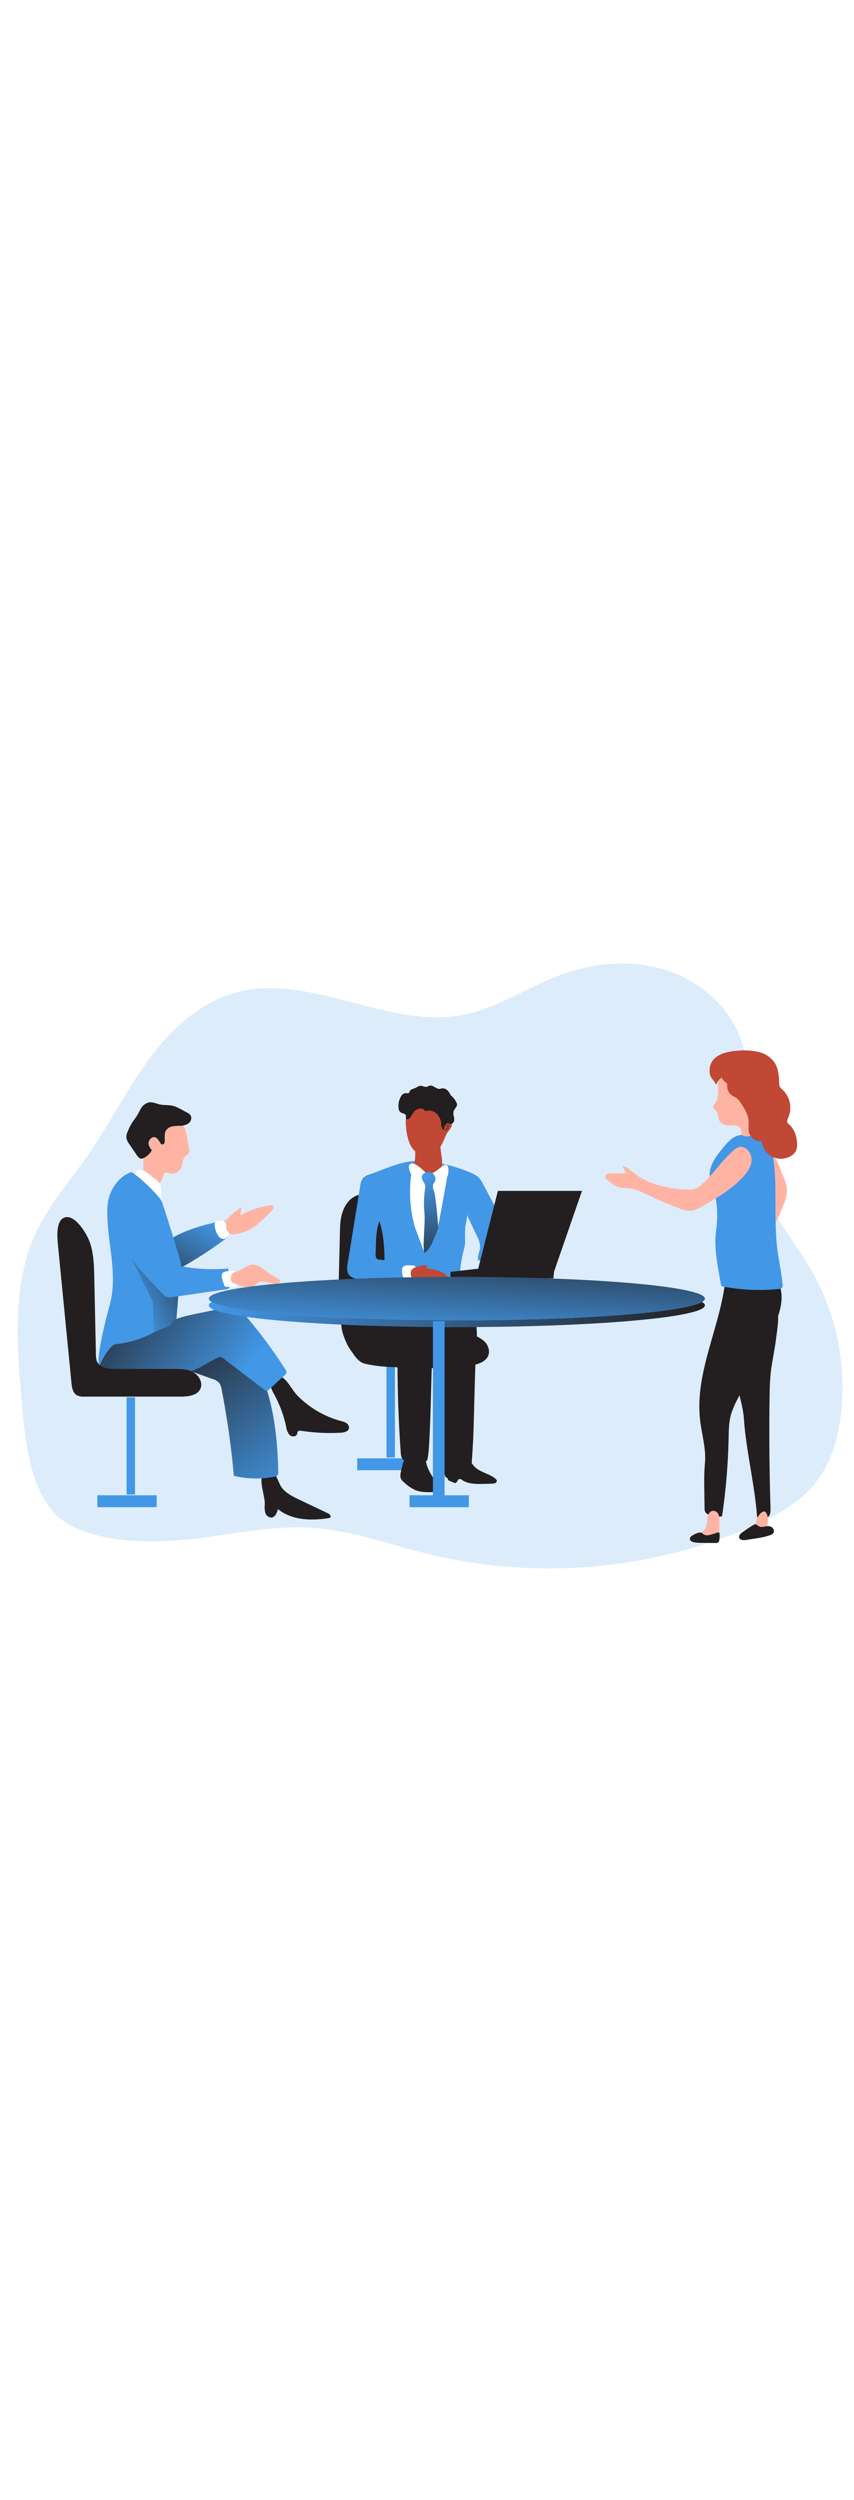 <svg id="_0116_team_meeting_1" xmlns="http://www.w3.org/2000/svg" xmlns:xlink="http://www.w3.org/1999/xlink" viewBox="0 0 500 500" data-imageid="team-meeting-1-33" imageName="Team Meeting 1" class="illustrations_image" style="width: 171px;"><defs><style>.cls-1_team-meeting-1-33{fill:url(#linear-gradient);}.cls-1_team-meeting-1-33,.cls-2_team-meeting-1-33,.cls-3_team-meeting-1-33,.cls-4_team-meeting-1-33,.cls-5_team-meeting-1-33,.cls-6_team-meeting-1-33,.cls-7_team-meeting-1-33,.cls-8_team-meeting-1-33,.cls-9_team-meeting-1-33,.cls-10_team-meeting-1-33,.cls-11_team-meeting-1-33,.cls-12_team-meeting-1-33,.cls-13_team-meeting-1-33,.cls-14_team-meeting-1-33,.cls-15_team-meeting-1-33{stroke-width:0px;}.cls-2_team-meeting-1-33{isolation:isolate;opacity:.18;}.cls-2_team-meeting-1-33,.cls-15_team-meeting-1-33{fill:#68e1fd;}.cls-3_team-meeting-1-33{fill:url(#linear-gradient-4-team-meeting-1-33);}.cls-4_team-meeting-1-33{fill:url(#linear-gradient-2-team-meeting-1-33);}.cls-5_team-meeting-1-33{fill:url(#linear-gradient-3-team-meeting-1-33);}.cls-6_team-meeting-1-33{fill:url(#linear-gradient-8-team-meeting-1-33);}.cls-7_team-meeting-1-33{fill:url(#linear-gradient-9-team-meeting-1-33);}.cls-8_team-meeting-1-33{fill:url(#linear-gradient-7-team-meeting-1-33);}.cls-9_team-meeting-1-33{fill:url(#linear-gradient-5-team-meeting-1-33);}.cls-10_team-meeting-1-33{fill:url(#linear-gradient-6-team-meeting-1-33);}.cls-11_team-meeting-1-33{fill:#231f20;}.cls-12_team-meeting-1-33{fill:#c14834;}.cls-13_team-meeting-1-33{fill:#fff;}.cls-14_team-meeting-1-33{fill:#ffb4a3;}</style><linearGradient id="linear-gradient-team-meeting-1-33" x1="728.09" y1="1491.79" x2="734.07" y2="1515.89" gradientTransform="translate(-480.88 1694.39) scale(1 -1)" gradientUnits="userSpaceOnUse"><stop offset="0" stop-color="#231f20" stop-opacity="0"/><stop offset="1" stop-color="#231f20"/></linearGradient><linearGradient id="linear-gradient-2-team-meeting-1-33" x1="724.54" y1="1484.46" x2="747.04" y2="1428.37" xlink:href="#linear-gradient-team-meeting-1-33"/><linearGradient id="linear-gradient-3-team-meeting-1-33" x1="746" y1="1515.77" x2="736.6" y2="1516.48" xlink:href="#linear-gradient-team-meeting-1-33"/><linearGradient id="linear-gradient-4-team-meeting-1-33" x1="603.72" y1="1462.09" x2="574.12" y2="1409.14" xlink:href="#linear-gradient-team-meeting-1-33"/><linearGradient id="linear-gradient-5-team-meeting-1-33" x1="656.16" y1="1304.03" x2="581" y2="1400.54" xlink:href="#linear-gradient-team-meeting-1-33"/><linearGradient id="linear-gradient-6-team-meeting-1-33" x1="554.08" y1="1421.38" x2="602.76" y2="1443.29" xlink:href="#linear-gradient-team-meeting-1-33"/><linearGradient id="linear-gradient-7-team-meeting-1-33" x1="618.47" y1="1364.98" x2="533.47" y2="1426.62" xlink:href="#linear-gradient-team-meeting-1-33"/><linearGradient id="linear-gradient-8-team-meeting-1-33" x1="603.14" y1="1406.64" x2="893.57" y2="1406.64" xlink:href="#linear-gradient-team-meeting-1-33"/><linearGradient id="linear-gradient-9-team-meeting-1-33" x1="746.95" y1="1392.18" x2="750.93" y2="1459.49" xlink:href="#linear-gradient-team-meeting-1-33"/></defs><path id="background_team-meeting-1-33" class="cls-2_team-meeting-1-33 targetColor" d="M12.42,335.2c-2.66-32.16-5.05-66.03,8.59-95.27,7.72-16.55,20.07-30.39,30.48-45.41,12.53-18.03,22.35-37.86,35.35-55.58,13-17.71,30.02-33.65,51.21-39.46,43.51-11.94,88.94,21.71,133.21,13.03,19.63-3.85,36.66-15.65,55.36-22.79,19.83-7.6,42.14-9.88,62.45-3.66,20.31,6.22,38.22,21.57,45.03,41.68,7.77,22.95.81,48.54,6.51,72.09,5.79,24.04,23.88,42.93,35.82,64.59,13.59,24.8,19.17,53.2,15.96,81.3-1.68,14.33-5.84,28.76-14.73,40.16-9.69,12.41-24.13,20.14-38.6,26.34-59.63,25.39-125.88,30.82-188.85,15.46-22.43-5.54-44.42-13.7-67.46-15.2-23.24-1.53-46.31,3.81-69.47,6.45-22.38,2.56-55.54,3-75.28-9.92-21.25-13.99-23.71-51.39-25.57-73.81Z" style="fill: rgb(66, 151, 230);"/><g id="character_3_team-meeting-1-33"><path class="cls-11_team-meeting-1-33" d="M425.08,263.71c-2.07,29.17-18.61,56.9-15.17,85.95.97,8.3,3.58,16.52,2.83,24.81-.81,8.76-.25,17.59-.25,26.38-.06.77.06,1.55.36,2.26.41.65,1,1.17,1.7,1.5,2.51,1.35,5.42,1.74,8.2,1.1,2.23-14.99,3.51-30.1,3.83-45.25.1-4.8.11-9.68,1.41-14.29,1.02-3.21,2.36-6.32,3.98-9.28,4.13-8.1,8.23-16.21,12.28-24.35l4.03-8.03c1.24-2.48,2.48-4.96,3.72-7.44,2.99-6.28,5.71-12.92,5.61-19.85-.07-4.86-1.84-10.03-5.85-12.76-2.9-1.97-6.55-2.48-10.05-2.59-4.94-.25-11.76,1.23-16.63,1.84Z"/><path class="cls-11_team-meeting-1-33" d="M454.44,301.32c-.77,6.85-2.41,13.57-3.18,20.42-.55,4.96-.64,9.92-.71,14.88-.3,21.5-.1,43,.58,64.5,0,1.6,0,3.37-1,4.58-1.61,1.82-4.54,1.24-6.86.55-1.24-18.21-6.51-39.26-7.72-57.45-.69-10.36-5.64-20.76-5.32-31.13.32-9.92,9.92-17.04,13.71-26.23,1.14-2.79,5.59-12.4,10.06-8.3,3.1,2.91.87,14.34.43,18.2Z"/><path class="cls-14_team-meeting-1-33" d="M411.84,414.19c-.83.74-2.02,1.39-2.05,2.48.03.49.19.96.46,1.36.18.47.54.85.99,1.07.33.09.67.09.99,0l4.96-1.09c.81-.13,1.59-.42,2.29-.84,1.6-1.14,1.75-3.41,1.76-5.37v-3.05c0-2.01-.06-4.61-2.05-5.76-1.29-.85-3.03-.51-3.91.77-2.03,3.11-.37,7.62-3.46,10.43Z"/><path class="cls-11_team-meeting-1-33" d="M405.01,417.22c-.49.28-.86.72-1.07,1.24-.14.67.13,1.37.68,1.77.55.39,1.18.64,1.85.73,1.44.23,2.9.33,4.37.31l7.91.1c.62.08,1.24-.06,1.76-.4.41-.43.66-1,.68-1.6.16-1.18.2-2.36.1-3.55,0-.21-.08-.42-.24-.57-.17-.1-.37-.12-.56-.06-2.56.43-6.33,2.8-8.68,1-.81-.62-1.24-1.08-2.37-.92-1.6.32-3.12.98-4.44,1.94Z"/><path class="cls-14_team-meeting-1-33" d="M436.34,414.5c-.45.26-.91.69-.83,1.24s.87.87,1.51.93c2.42.25,4.87.13,7.26-.36,1.01-.15,1.97-.52,2.83-1.08,1.72-1.24,2.18-3.62,2.38-5.76.37-1.95.06-3.96-.87-5.71-1.86-2.78-5.21,2.16-5.68,3.98-.22,1.64-.91,3.18-1.98,4.43-1.29,1.18-3.14,1.44-4.61,2.32Z"/><path class="cls-11_team-meeting-1-33" d="M443.99,411.4c-.56-.36-1.04-.93-1.71-.97-.49.01-.96.18-1.35.48-2.11,1.24-4.18,2.67-6.2,4.11-.63.39-1.18.9-1.61,1.5-.45.61-.52,1.42-.19,2.1.29.44.73.76,1.24.89.99.23,2.02.23,3.01,0,4.56-.76,9.86-1.24,14.18-2.93,3.24-1.24,1.55-5.06-1.46-5.1-2-.04-3.96,1.15-5.9-.09Z"/><path class="cls-14_team-meeting-1-33" d="M458.01,205.76c1.45,2.74,2.37,5.73,2.72,8.81,0,2.85-.56,5.67-1.67,8.29-2.32,5.94-5.05,11.72-8.15,17.29.77-1.45-.42-6.2-.53-7.85-.17-2.74-.33-5.48-.48-8.24-.31-5.62-.57-11.25-.78-16.88-.1-2.67-1.84-10.9,2.17-11.97,3.35-.89,5.56,7.95,6.74,10.56Z"/><path class="cls-15_team-meeting-1-33 targetColor" d="M419.41,237.4c.43-2.95.58-5.94.46-8.92.01-2.57-.21-5.13-.67-7.65-1.08-5.14-3.94-9.92-3.72-15.21.2-5.85,4.11-10.84,7.84-15.37,1.44-1.88,3.08-3.6,4.89-5.12,1.84-1.51,4.12-2.38,6.5-2.48,4.32,0,8.97-1.34,12.48,1.18,3.51,2.52,4.74,7.17,5.41,11.47,2.75,17.82.26,36.12,2.48,54.02.86,6.93,2.48,13.77,3.09,20.73.18.77.01,1.58-.46,2.21-.46.35-1.02.54-1.6.53-10.87,1.12-21.85.66-32.58-1.36-.41-.04-.8-.2-1.1-.47-.21-.29-.34-.64-.37-1-1.81-10.62-4.42-21.98-2.63-32.55Z" style="fill: rgb(66, 151, 230);"/><path class="cls-14_team-meeting-1-33" d="M418.92,163.74c-.67.88-1.6,1.82-1.31,2.89.21.84,1.08,1.24,1.65,1.94,1.39,1.56.94,4.07,1.97,5.88.9,1.35,2.34,2.26,3.94,2.48,1.6.22,3.21.31,4.83.27,1.14-.09,2.26.3,3.09,1.08,1.24,1.44.47,4.22,2.18,5.02.44.18.92.25,1.4.21,1.86-.01,3.71-.15,5.54-.42.66-.03,1.29-.27,1.8-.68.49-.59.76-1.34.74-2.11.81-8.72-.54-17.5-3.93-25.58-.55-1.47-1.35-2.84-2.37-4.03-1.24-1.24-2.76-2.18-4.43-2.73-1.99-.74-4.08-1.16-6.2-1.24-1.79-.2-3.6.24-5.1,1.24-4.76,3.81-.19,11.01-3.81,15.78Z"/><path class="cls-12_team-meeting-1-33" d="M415.45,145.13c-.03.94.09,1.87.37,2.77.72,2.07,2.73,3.5,3.47,5.57.56-1.81,1.75-3.36,3.36-4.37.34,1.06,1.02,1.99,1.94,2.63.37.2.7.49.96.83.2.48.25,1,.16,1.51-.06,2.23,1.03,4.34,2.88,5.58.78.51,1.67.83,2.48,1.36,1.19.94,2.19,2.11,2.93,3.44,1.95,3,3.94,6.2,4.27,9.72.22,2.48-.4,5.09.33,7.44,1.07,3.16,4.19,5.14,7.5,4.78.25,3.78,2.43,7.17,5.77,8.97,3.37,1.73,7.38,1.71,10.73-.06,1.52-.74,2.75-1.96,3.5-3.47.48-1.25.67-2.59.57-3.92-.11-4.14-1.4-8.46-4.53-11.16-.41-.3-.76-.67-1.03-1.09-.56-1.05,0-2.29.53-3.39,2.3-5.6.85-12.04-3.62-16.13-.58-.42-1.07-.95-1.45-1.56-.25-.61-.37-1.26-.35-1.91-.17-4.14-.37-8.51-2.57-12.04-2.16-3.17-5.42-5.43-9.15-6.34-3.71-.88-7.53-1.19-11.32-.91-7.63.31-17.71,2.38-17.72,11.75Z"/><path class="cls-14_team-meeting-1-33" d="M410.38,212.06c-1.01.93-2.18,1.66-3.45,2.17-1.36.39-2.79.54-4.2.43-11.59-.27-23.57-3.05-32.5-10.38-1.75-1.43-3.5-3.09-5.73-3.42l2.06,4.3h-8.39c-.9-.07-1.8.08-2.63.42-.84.38-1.31,1.29-1.13,2.2.22.5.58.93,1.03,1.24,2.48,2.01,5.1,4.03,8.22,4.6,1.55.29,3.15.19,4.73.33,3.57.35,6.87,1.97,10.12,3.5,5.93,2.8,11.94,5.39,18.05,7.78,3.03,1.24,6.29,2.34,9.46,1.61,1.58-.44,3.09-1.11,4.48-2,8.68-4.96,17.5-9.99,24.32-17.28,2.65-2.84,5.09-6.2,5.22-10.15.11-3.18-1.94-6.8-5.16-7.63-3.23-.83-6.2,2.68-8.45,4.85-5.63,5.59-10,12.32-16.06,17.41Z"/></g><g id="character_2_team-meeting-1-33"><rect class="cls-15_team-meeting-1-33 targetColor" x="226.29" y="314.55" width="4.92" height="56.81" style="fill: rgb(66, 151, 230);"/><rect class="cls-15_team-meeting-1-33 targetColor" x="209.16" y="371.83" width="34.72" height="6.95" style="fill: rgb(66, 151, 230);"/><path class="cls-11_team-meeting-1-33" d="M211.22,292.66c-.58,1.34-1.05,2.73-1.38,4.16-.32,1.46.27,2.97,1.49,3.83.44.22.92.35,1.41.37,1.43.08,2.83-.49,3.8-1.55.94-1.21,1.54-2.65,1.74-4.17.7-3.6.88-7.28.53-10.93-.27-2.84-3.15-6.2-5.42-2.99-2.01,2.89-1.04,7.96-2.17,11.28Z"/><path class="cls-11_team-meeting-1-33" d="M200.89,290.08c-3.2,2.9,1.45,14.35,3.98,17.85,2.53,3.5,4.52,7.44,8.68,8.55,5.13,1.17,10.37,1.82,15.63,1.95,11.32.62,22.69.94,34.02.48,5.01-.08,10-.68,14.88-1.8,3.15-.81,6.52-2.27,7.76-5.27,1.15-2.79,0-6.12-2.1-8.26-2.24-2.04-4.95-3.49-7.89-4.23-10.33-3.21-21.26-3.45-32-3.62-5.28-.07-10.63,0-15.9-.56-3.34-.33-6.56-1.09-9.92-.86-4.45.32-13.67-7.37-17.15-4.23Z"/><path class="cls-11_team-meeting-1-33" d="M221.21,309.47c4.14,2.75,9.13,2.72,13.88,2.63l27.19-.56c3.11-.06,6.33-.15,9.18-1.65,4.81-2.48,7.81-9.46,6.29-15.46-.26-1.38-.98-2.63-2.05-3.55-1.15-.64-2.48-.87-3.78-.66-14.1.79-32.06-4.09-46.17-3.3-3.3.19-8.17,4.58-10.52,8.48-2.74,4.58,2.85,11.98,5.98,14.05Z"/><path class="cls-11_team-meeting-1-33" d="M234.64,368.65c.11,1.66.42,3.6,1.96,4.35.7.28,1.45.41,2.2.37l9.35.29c.53.07,1.07-.04,1.54-.31.39-.36.63-.86.67-1.39.79-4.18.89-8.52,1.11-12.75.66-12.83.87-25.67,1.25-38.51.17-5.91.35-11.81.65-17.71s1.38-12.43-.8-18.01c-.48-1.24-1.13-2.45-2.15-3.31-1.84-1.56-4.46-1.68-6.87-1.72-4.13-.07-8.26-.15-12.39-.22-2.14-.04-4.43-.03-6.18,1.19-2.93,2.03-2.84,6.77-.49,9.46,1.03,1.18,2.37,2.04,3.51,3.11,6.06,5.62,4.64,14.77,4.69,22.19.07,8.7.2,17.39.51,26.08.32,8.97.8,17.94,1.43,26.9Z"/><path class="cls-11_team-meeting-1-33" d="M259.88,378.89c.12,1.72.42,3.72,1.97,4.55.69.29,1.44.43,2.2.4l9.34.29c.54.08,1.09-.03,1.55-.31.38-.39.62-.91.66-1.45.67-8.98,1.35-17.9,1.64-26.92.4-12.76.63-25.53,1.09-38.28.41-11.37,3.21-25.7-3.86-35.57-.92-1.28-2.09-2.49-3.61-2.9-.58-.16-1.18-.19-1.77-.22-5.45-.24-10.93.13-16.3,1.08-1.75.31-3.84,1.02-4.17,2.77-.36,1.92,1.65,3.34,3.19,4.54,8.34,6.52,6.03,19.9,6.1,29.17.09,11.55.15,23.1.56,34.65.33,9.4.81,18.8,1.43,28.19Z"/><path class="cls-11_team-meeting-1-33" d="M199.1,236.56l-.58,23.34c-.32,12.61-.6,25.61,3.01,37.39.59,2.55,1.83,4.9,3.61,6.82,1.91,1.51,4.3,2.3,6.74,2.23,6.2.36,12.92-.73,17.37-6.09,3.93-4.68,5.41-11.72,6.07-18.47.69-9.34.76-18.71.21-28.06-.3-8.22-.74-17.01-4.69-23.57-1.84-2.84-4.09-5.39-6.66-7.59-11.42-10.67-24.57-4.18-25.07,13.99Z"/><path class="cls-15_team-meeting-1-33 targetColor" d="M216.62,205.7c-1.46.36-2.82,1.08-3.94,2.08-1.04,1.35-1.66,2.99-1.77,4.69l-7.37,45.51c-.33,2.07-.63,4.33.5,6.13,1.34,2.15,4.2,2.84,6.8,3.27,8.51,1.44,17.13,2.11,25.76,1.98.44.04.87-.07,1.24-.31.31-.34.49-.78.48-1.24.4-3.4.32-6.83-.21-10.21l-15.96-2.01c-1.38-.17-1.31,0-1.94-1.18-.27-.62-.37-1.3-.29-1.97.27-6.43-.07-13.28,2.21-19.34,4.78,14.87,2.25,30.61,2.82,45.91.17,4.49.88,4.54,5.16,4.39,3.99-.14,7.99-.34,11.97-.63,7.76-.56,15.51-1.42,23.2-2.58,1.55-.23,3.35-.66,3.96-2.1.31-.72.23-1.53.17-2.31-.63-7.27-.23-14.64,1.17-21.8.59-3.05,1.78-6.05,1.73-9.16-.04-2.8-.18-5.42.09-8.26.15-1.55,1.51-6.12.86-7.43l6.07,12.94c1.08,1.9,1.68,4.02,1.76,6.2-.1,2.65-1.76,5.23-1.15,7.83l19.6-.63-2.64-13.48c-.66-4.45-2.18-8.72-4.48-12.58l-9.58-17.92c-.71-1.53-1.67-2.93-2.85-4.13-1.16-.96-2.46-1.74-3.86-2.29-10.05-4.46-20.89-6.87-31.88-7.08-9.36-.12-19,4.8-27.64,7.73Z" style="fill: rgb(66, 151, 230);"/><path class="cls-13_team-meeting-1-33" d="M248.25,251.91c6.4-6.13,8.26-15.24,9.81-23.78l2.74-15.08c.78-3.57,1.16-7.21,1.13-10.87.02-.39-.1-.78-.35-1.09-.38-.29-.86-.41-1.34-.35-7.1,0-18.46-2.7-19.65,6.41-1.14,9.68-.41,19.48,2.13,28.89.43,1.61,5.99,15.37,5.52,15.86Z"/><path class="cls-12_team-meeting-1-33" d="M243.01,196.73c-.27,1.29-.33,2.61-.19,3.92.19.93.56,1.82,1.09,2.62,1.14,2.11,3.13,3.64,5.47,4.18,2.03.3,4.04-.63,5.95-1.59.88-.36,1.66-.92,2.28-1.64.77-1.09,1.21-2.38,1.24-3.72.08-1.78-.02-3.56-.32-5.31l-.87-6.51c-.02-.28-.1-.55-.25-.79-.16-.18-.38-.29-.62-.32-3.31-.79-7.88-2.26-11.23-1.07-3.35,1.19-2.12,6.98-2.57,10.23Z"/><path class="cls-1_team-meeting-1-33" d="M257.65,188.75s-5.52,11.16-11.06,10.18c-5.54-.98-3.14-9.4-3.14-9.4l14.2-.78Z"/><path class="cls-12_team-meeting-1-33" d="M260.03,176.77c.73-1.1,1.85-2.36,3.16-2.02,1.14.45,1.7,1.74,1.25,2.88,0,0,0,.01,0,.02-.51,1.07-1.17,2.06-1.98,2.93-2.38,3.18-2.8,7.55-5.74,10.27-2.35,1.9-5.3,2.89-8.32,2.78-1.19.07-2.39-.08-3.54-.43-2.68-.94-4.29-3.55-5.25-6.1-1.06-2.99-1.7-6.11-1.91-9.28-.35-2.81-.13-5.66.65-8.39.84-2.79,2.88-5.06,5.56-6.2,4.28-1.65,9.36.71,12.02,4.32s3.44,8.15,3.98,12.54"/><path class="cls-11_team-meeting-1-33" d="M237.72,171.66c0,.48-.26.98,0,1.41.28.44.84.61,1.31.41.46-.22.85-.56,1.12-.99,1.09-1.49,1.9-3.23,3.39-4.35,1.49-1.13,4.04-1.24,5.06.22.06.12.15.22.26.3.18.07.39.07.57,0,2.36-.58,4.84.15,6.51,1.91,1.56,1.73,2.41,3.99,2.38,6.31,0,.69.87,3.14,1.56,2.93.2-.06.26-2.06.4-2.21.48-.55.51-.72.99-1.24.14-.2.34-.36.56-.46.53-.2,1.08.22,1.65.35,1.05.12,2.03-.53,2.31-1.55.21-.97.17-1.99-.12-2.94-.29-.95-.32-1.96-.09-2.93.47-1.41,2.05-2.48,2-3.93-.04-.44-.17-.86-.38-1.24-.77-1.61-1.89-3.02-3.29-4.12-.47-1.04-1.1-1.99-1.87-2.83-.81-.86-1.96-1.32-3.14-1.24-.52.07-1.03.29-1.55.32-2.07.14-3.72-2.34-5.76-1.9-.66.15-1.24.6-1.87.71-1.18.21-2.29-.66-3.49-.63s-2.11.88-3.18,1.34-2.6.67-3.13,1.74c-.22.45-.29,1.03-.74,1.24-.37.1-.76.1-1.13,0-1.11-.12-2.2.35-2.87,1.24-1.45,2.13-2.11,4.7-1.85,7.26-.04,1.25.62,2.41,1.71,3.01.88.38,2.59.53,2.67,1.86Z"/><path class="cls-13_team-meeting-1-33" d="M249.66,205.25c-1.7.48-3.14,1.62-4.01,3.16-.81,1.51-1.41,3.12-1.79,4.79.14-.52-1.24-2.56-1.5-3.13-.5-1.14-.93-2.31-1.35-3.47-.55-1.53-2.26-4.53-1.45-6.12,1.92-3.76,8.67,3.25,10.1,4.76Z"/><path class="cls-13_team-meeting-1-33" d="M251.98,205.73c2.64,1.02,4.22,3.57,6.44,5.28.11.09.24.15.38.17.15-.01.3-.08.41-.19,1.31-1.11,2.29-2.56,2.82-4.19.6-1.6,1.41-7.84-2.07-6.35-1.3.77-2.53,1.66-3.66,2.67-1.38.96-2.82,1.83-4.32,2.6Z"/><path class="cls-15_team-meeting-1-33 targetColor" d="M248.47,227.5c-.4-4.28-.29-8.59.32-12.85.17-.82.2-1.66.07-2.48-.35-1.67-1.97-3.03-1.92-4.73.07-2.23,2.93-3.5,5.16-2.85,2.09.62,3.29,2.83,2.66,4.92-.05.17-.11.33-.18.49-.29.53-.71,1.02-.94,1.58-.33,1.25-.2,2.57.38,3.72,1.17,3.26,2.58,20.26,2.48,21.66,0,1.04-2.21,5.73-2.57,6.71-2.13,5.73-4.65,7.7-5.67,8.17-.79-7.02.87-17.23.2-24.34Z" style="fill: rgb(66, 151, 230);"/><path class="cls-4_team-meeting-1-33" d="M248.47,227.5c-.4-4.28-.29-8.59.32-12.85.17-.82.2-1.66.07-2.48-.35-1.67-1.97-3.03-1.92-4.73.07-2.23,2.93-3.5,5.16-2.85,2.09.62,3.29,2.83,2.66,4.92-.05.17-.11.33-.18.49-.29.53-.71,1.02-.94,1.58-.33,1.25-.2,2.57.38,3.72,1.17,3.26,2.58,20.26,2.48,21.66,0,1.04-2.21,5.73-2.57,6.71-2.13,5.73-4.65,7.7-5.67,8.17-.79-7.02.87-17.23.2-24.34Z"/><path class="cls-13_team-meeting-1-33" d="M241.8,259.05c.45-.08.91.07,1.24.4.11.18.17.38.17.58.21,1.88.16,3.79-.15,5.66-.04.58-.29,1.13-.69,1.55-.6.38-1.33.53-2.03.41l-2.93-.11c-.21,0-.43-.04-.62-.14-.19-.14-.34-.33-.41-.56-.73-1.7-1.53-4.81-.66-6.59s4.42-1.23,6.08-1.2Z"/><path class="cls-12_team-meeting-1-33" d="M250.23,258.97c.07.57-.25,1.11-.78,1.31,1.03.5,2.15.8,3.29.89,2.23.36,4.38,1.06,6.4,2.07,1.45.73,2.94,1.79,3.2,3.32.06.19.06.4,0,.6-.1.16-.23.3-.38.4-1.52.8-3.25,1.11-4.96.91-4.96-.09-10.2-.09-14.88-1.91-.38-.12-.72-.33-1.02-.6-.27-.31-.44-.7-.5-1.1-.41-1.96,0-3.5,1.85-4.35,2.44-1.12,5.11-1.64,7.79-1.54Z"/><path class="cls-11_team-meeting-1-33" d="M234.69,383.68c.43.86,1.06,1.61,1.84,2.18,1.96,1.9,4.23,3.45,6.71,4.59,3.14,1.24,6.64,1.24,10.03,1.15,1.24,0,2.63-.15,3.26-1.14s.1-2.27-.48-3.29c-2.31-4.03-5.37-7.8-6.4-12.29-.33-1.41-.51-2.99-1.64-3.97-2.48-2.12-8.76-1.35-10.79,1.12-.91,1.33-1.49,2.85-1.71,4.44-.43,2.06-1.67,5.15-.82,7.21Z"/><path class="cls-11_team-meeting-1-33" d="M262.28,384.57c1.17.56,2.36,1.08,3.56,1.55.31.16.68.2,1.02.11.23-.13.42-.32.55-.56l1.62-2.48c3,3.31,8.16,3.72,12.75,3.63,2.18,0,4.35-.09,6.52-.19.96,0,2.12-.25,2.48-1.12s-.45-1.61-1.15-2.13c-3.8-2.79-9.1-3.56-12.18-7.06-1.24-1.44-2.11-3.3-3.72-4.3-1.54-.76-3.25-1.11-4.96-1.02-2.78-.07-5.88-.35-6.2,2.73-.37,3.6-.46,7.22-.29,10.83Z"/><polygon class="cls-11_team-meeting-1-33" points="279.99 260.93 291.5 215.45 340.73 215.45 324.37 262.71 324 266.58 263.73 266.58 263.73 262.79 279.99 260.93"/><path class="cls-5_team-meeting-1-33" d="M261.48,178.62c.02-.09.02-.18,0-.26-.13-.4-.13-.84,0-1.24.09-.16.22-.29.38-.38.24-.15.51-.23.79-.25.08-.02.16-.02.24,0,.09.06.16.14.19.25.16.47.16.97,0,1.44-.17.54-.47,1.04-.87,1.45-.32.37-.76.6-1.24.65-.06.01-.12.01-.19,0-.05-.03-.09-.08-.11-.14-.18-.26-.18-.6,0-.86.26-.21.67-.33.81-.66Z"/></g><g id="character_1_team-meeting-1-33"><path class="cls-15_team-meeting-1-33 targetColor" d="M130.55,232.96c.59-.19,1.24-.13,1.79.17.35.33.57.77.64,1.24.45,1.74.7,3.52.76,5.31.07.78-.05,1.57-.35,2.29-.43.74-1.04,1.37-1.77,1.82-8.9,6.57-18.24,12.51-27.96,17.8-.41.22-4.13-12.4-4.19-13.64-.2-3.32.86-4.83,3.72-6.33,8.2-4.24,18.38-6.95,27.36-8.67Z" style="fill: rgb(66, 151, 230);"/><path class="cls-3_team-meeting-1-33" d="M130.55,233.06c.59-.2,1.24-.13,1.79.17.35.33.57.77.64,1.24.45,1.74.7,3.52.76,5.31.07.78-.05,1.57-.35,2.29-.44.74-1.04,1.36-1.77,1.81-8.9,6.57-18.24,12.53-27.96,17.81-.41.22-4.13-12.4-4.19-13.64-.2-3.32.86-4.83,3.72-6.33,8.2-4.25,18.38-6.95,27.36-8.67Z"/><path class="cls-11_team-meeting-1-33" d="M199.57,350.03c1.16.21,2.27.63,3.29,1.24,1.02.64,1.59,1.8,1.46,3-.37,1.92-2.82,2.48-4.76,2.59-7.73.43-15.49.06-23.15-1.1-.71-.11-1.56-.17-2.01.38s-.3.99-.46,1.49c-.53,1.67-3.08,1.77-4.37.58-1.13-1.34-1.83-3-2-4.75-1.4-6.66-3.78-13.08-7.05-19.05-.85-1.38-1.52-2.87-1.98-4.43-1.04-4.33,3.44-7.94,7.18-5.16,3.36,2.48,5.63,7.58,8.68,10.62,6.98,6.96,15.65,11.98,25.16,14.59Z"/><path class="cls-11_team-meeting-1-33" d="M155.03,398.64c-.2,1.66-.11,3.34.27,4.96.43,1.66,1.9,2.84,3.62,2.89,2.21-.2,3.25-2.78,3.82-4.96,7.95,6.49,19.26,6.91,29.41,5.32.47,0,.91-.19,1.24-.52.66-.83-.48-1.9-1.44-2.36l-16.68-7.93c-3.93-1.87-8.03-3.88-10.56-7.44-1.87-2.62-5.46-15.88-10.38-8.68-3.29,4.8.88,13.51.69,18.72Z"/><path class="cls-15_team-meeting-1-33 targetColor" d="M99.23,316.53l25.2,8.97c1.57.4,3,1.23,4.12,2.41.74,1.12,1.2,2.39,1.36,3.72,3.24,16.69,5.6,33.54,7.08,50.47,7.85,1.93,16.03,2.05,23.94.37.72-.06,1.37-.42,1.81-.99.17-.39.24-.82.2-1.24-.32-19.57-2.48-39.39-9.92-57.53-1.03-3.06-2.76-5.84-5.06-8.11-2.48-2.13-5.67-3.1-8.68-4.33-4.96-2.06-9.84-4.96-15.24-5.42-7.96-.62-15.31,4.37-20.93,10.05-1.14-.1-2.88,1.09-3.88,1.64Z" style="fill: rgb(66, 151, 230);"/><path class="cls-9_team-meeting-1-33" d="M99.03,316.34l25.2,8.96c1.57.4,3,1.24,4.12,2.41.74,1.11,1.21,2.39,1.36,3.72,3.24,16.69,5.61,33.53,7.1,50.46,7.84,1.93,16.02,2.06,23.93.38.72-.05,1.38-.41,1.81-.99.17-.39.24-.82.21-1.24-.32-19.56-2.56-39.39-9.92-57.52-1.03-3.07-2.77-5.85-5.07-8.12-2.48-2.12-5.66-3.09-8.68-4.32-4.96-2.06-9.84-4.96-15.24-5.42-7.96-.63-15.31,4.37-20.93,10.05-1.14-.14-2.87,1.1-3.88,1.64Z"/><rect class="cls-15_team-meeting-1-33 targetColor" x="74.12" y="336.17" width="4.92" height="56.81" style="fill: rgb(66, 151, 230);"/><rect class="cls-15_team-meeting-1-33 targetColor" x="57" y="393.45" width="34.72" height="6.95" style="fill: rgb(66, 151, 230);"/><path class="cls-14_team-meeting-1-33" d="M110.68,190.92c.25.74.25,1.53,0,2.27-.41.86-1.41,1.24-2.12,1.87-1.76,1.58-1.46,4.38-2.36,6.56-1.36,3-4.79,4.45-7.89,3.32-.38-.21-.81-.31-1.24-.29-.34.11-.64.34-.83.65-1.24,1.69-1.24,4.22-2.73,5.66-1.26,1.04-3.01,1.27-4.49.58-1.45-.7-2.62-1.86-3.35-3.3-2.48-4.37-1.85-9.71-1.24-14.66.61-4.95,1.24-9.63,3.1-14.07.49-1.37,1.3-2.6,2.36-3.6,1.76-1.49,4.22-1.72,6.51-1.86,2.22-.24,4.46-.13,6.65.33,6.75,1.79,6.39,10.87,7.63,16.52Z"/><path class="cls-11_team-meeting-1-33" d="M110.33,170.09c.93.5,1.55,1.43,1.66,2.48.04,1.54-.78,2.98-2.13,3.72-1.35.71-2.84,1.08-4.37,1.08-1.51,0-3.02.1-4.52.33-1.49.24-2.83,1.07-3.72,2.29-1.09,1.7-.78,3.91-.77,5.93.05.58-.07,1.16-.32,1.69-.27.54-.9.81-1.48.63-.3-.16-.55-.4-.72-.69-.47-.8-.98-1.58-1.54-2.32-.55-.74-1.41-1.19-2.33-1.24-.84.07-1.62.49-2.13,1.15-.51.57-.85,1.28-.96,2.03-.21,1.66.87,3.2,1.89,4.53-1.03,1.89-2.61,3.42-4.52,4.42-.53.32-1.13.49-1.75.48-1.08-.1-1.84-1.09-2.48-1.98l-4.56-6.72c-.82-1.04-1.37-2.27-1.6-3.57-.03-1.39.3-2.77.97-3.99.96-2.52,2.29-4.88,3.96-7,1.26-1.74,2.35-3.58,3.27-5.52.97-2,2.74-3.5,4.87-4.12,2.26-.43,4.48.78,6.74,1.24,2.26.46,4.68.2,6.97.64,3.06.65,6.8,3.06,9.56,4.5Z"/><path class="cls-13_team-meeting-1-33" d="M89.95,207.77c1.52.93,2.79,2.2,3.72,3.72,1.31,2.48.86,5.46.36,8.2-5.4-2.84-10.16-6.76-13.97-11.54-1.41-1.87-.88-5.3,2.07-5.11,2.58.14,5.88,3.35,7.81,4.73Z"/><path class="cls-15_team-meeting-1-33 targetColor" d="M92.03,217.98c1,1.08,1.86,2.28,2.58,3.56.99,1.9,10.95,33.99,11.24,35.97.2,1.88.17,3.77-.07,5.64l-2.8,30.33c0,.55-.15,1.09-.45,1.55-.34.36-.77.62-1.24.76l-19.93,7.44c-2.95,1.2-6,2.13-9.12,2.77-2.4.39-4.67,1.34-6.64,2.77-3.42,2.48-4.53,10.01-7.5,10.06-2.27-6.45,5.07-32.65,6.34-37.45,4.47-17.03-1.38-34.9-1.62-52.52-.11-2.91.14-5.83.74-8.68,1.41-6.03,5.82-12.4,11.62-15.02,1.91-.84,1.65-.94,3.63.5,1.56,1.15,3.09,2.41,4.56,3.72,3.08,2.66,5.98,5.54,8.66,8.61Z" style="fill: rgb(66, 151, 230);"/><path class="cls-10_team-meeting-1-33" d="M71.49,243.86l18.07,36.59.38,20.12s12.71-4.08,13.33-10.3c.62-6.21,1.18-19.6,1.18-19.6l-28.42-34.26-4.55,7.44Z"/><path class="cls-15_team-meeting-1-33 targetColor" d="M70.1,221.77c-.91,5.77-1.32,11.61-1.24,17.45-.03,1.35.12,2.7.45,4.01.57,1.66,1.41,3.22,2.48,4.61,6.97,10.02,14.86,19.36,23.57,27.91.74.88,1.71,1.53,2.8,1.89.76.14,1.54.14,2.31,0l31.77-4.64c1.09.15,2.09-.61,2.24-1.69.04-.28.02-.57-.07-.85l-.81-9.63c-10.19.92-20.47.27-30.46-1.92-1.1-.16-2.15-.58-3.05-1.24-.72-.75-1.25-1.65-1.58-2.64-4.49-10.48-8.92-20.97-13.45-31.43-1.24-2.98-2.62-6.44-6.2-7.22-4.08-.94-8.05,1.19-8.76,5.4Z" style="fill: rgb(66, 151, 230);"/><path class="cls-13_team-meeting-1-33" d="M135.1,262.26c1.07-.19,2.39-.26,3,.63.21.38.34.8.36,1.24.16,1.24.29,2.58.36,3.88.18,1.26,0,2.55-.51,3.72-1.94,0-3.88-.06-5.82-.19-.27,0-.54-.07-.78-.21-.17-.17-.31-.39-.38-.62-.63-1.64-2-4.96-1.35-6.7s3.7-1.55,5.12-1.76Z"/><path class="cls-14_team-meeting-1-33" d="M142.76,260.58c1.22-.86,2.57-1.51,4.01-1.92,2.15-.28,4.33.27,6.08,1.55,1.8,1.17,3.36,2.65,5.18,3.8s4.02,2.01,5.66,3.51c.23.17.39.43.43.72,0,.4-.35.68-.71.86-2.1,1.03-4.59.37-6.86-.19-1.82-.45-3.86-.79-5.46.16-1.36.81-2.17,2.48-3.72,2.96-.96.24-1.97.22-2.91-.07-2.59-.59-5.11-1.42-7.54-2.48-.37-.14-.71-.35-1-.62-1.24-1.24-.87-4.53.63-5.46.8-.39,1.63-.72,2.48-.97,1.29-.52,2.54-1.14,3.73-1.85Z"/><path class="cls-15_team-meeting-1-33 targetColor" d="M133.02,283.01c2.52-1.59,5.84-.84,7.44,1.66,9.88,11.1,18.86,22.98,26.84,35.51.24.31.4.68.47,1.07-.06.85-.52,1.63-1.24,2.08l-8.91,8.19c-.4.46-.95.75-1.55.83-.5-.07-.96-.29-1.33-.63l-23.72-18.13c-.56-.53-1.27-.87-2.03-.99-.54.01-1.07.15-1.55.4-4.06,1.77-7.69,4.39-11.71,6.28-8.87,4.16-19.02,4.47-28.81,4.29-9.61-.17-19.39-.78-28.37-4.19-1.84-.69,5.56-13.98,9.1-14.3,5.99-.55,11.85-2.05,17.37-4.44,4.28-1.86,8.36-4.34,12.89-5.59,2.87-.79,2.62-3.72,5.43-4.75,8.93-3.14,20.69-4.24,29.67-7.27Z" style="fill: rgb(66, 151, 230);"/><path class="cls-8_team-meeting-1-33" d="M133.02,283.01c2.52-1.59,5.84-.84,7.44,1.66,9.88,11.1,18.86,22.98,26.84,35.51.24.31.4.68.47,1.07-.06.85-.52,1.63-1.24,2.08l-8.91,8.19c-.4.46-.95.75-1.55.83-.5-.07-.96-.29-1.33-.63l-23.72-18.13c-.56-.53-1.27-.87-2.03-.99-.54.01-1.07.15-1.55.4-4.06,1.77-7.69,4.39-11.71,6.28-8.87,4.16-19.02,4.47-28.81,4.29-9.61-.17-19.39-.78-28.37-4.19-1.84-.69,5.56-13.98,9.1-14.3,5.99-.55,11.85-2.05,17.37-4.44,4.28-1.86,8.36-4.34,12.89-5.59,2.87-.79,2.62-3.72,5.43-4.75,8.93-3.14,20.69-4.24,29.67-7.27Z"/><path class="cls-11_team-meeting-1-33" d="M52.45,245.1c2.41,6.62,2.59,13.82,2.74,20.86l.97,45.25c-.05,1.3.14,2.59.56,3.82,1.58,3.93,6.78,4.54,11.01,4.54h34.11c3.87,0,7.94,0,11.32,1.91,3.39,1.91,5.79,6.2,4.17,9.69-1.84,4.01-7.19,4.58-11.6,4.58h-56.28c-1.5.12-3.01-.14-4.38-.76-2.48-1.36-2.96-4.56-3.24-7.34l-7.95-81.06c-.45-4.6-1.24-15.13,4.96-15.81,5.88-.56,12.04,10.07,13.59,14.33Z"/><path class="cls-14_team-meeting-1-33" d="M128.4,237.51c3.48-4.96,7.87-9.22,12.92-12.55l-.63,4.73c5.21-2.78,10.83-4.73,16.65-5.77,1.02-.17,2.36-.15,2.7.82.27.77-.33,1.54-.89,2.13-2.93,3.3-6.16,6.32-9.65,9.03-3.52,2.71-7.72,4.39-12.13,4.86-1.66.21-3.35-.11-4.83-.91-1.48-.86-2.22-2.59-1.82-4.25"/><path class="cls-13_team-meeting-1-33" d="M127.72,233.1c-.48.03-.94.18-1.34.45-.49.48-.74,1.15-.69,1.84.05,1.58.43,3.14,1.13,4.56.39,1.01,1,1.92,1.77,2.68.79.76,1.92,1.07,2.99.81,1.09-.48,1.94-1.37,2.38-2.48.13-.2.2-.44.2-.68,0-.4-.37-.67-.66-.94-1.89-1.76-.53-3.58-1.45-5.41-.92-1.82-2.68-1.04-4.33-.82Z"/></g><g id="table_team-meeting-1-33"><ellipse class="cls-15_team-meeting-1-33 targetColor" cx="267.49" cy="278.45" rx="145.21" ry="12.71" style="fill: rgb(66, 151, 230);"/><path class="cls-15_team-meeting-1-33 targetColor" d="M412.69,282.38c0,7.02-65.01,12.71-145.21,12.71s-145.21-5.68-145.21-12.71c0-.67.6-1.33,1.74-1.97,10.8,6.09,70.93,10.75,143.48,10.75s132.72-4.66,143.49-10.75c1.14.64,1.72,1.3,1.72,1.97Z" style="fill: rgb(66, 151, 230);"/><path class="cls-6_team-meeting-1-33" d="M412.69,282.38c0,7.02-65.01,12.71-145.21,12.71s-145.21-5.68-145.21-12.71c0-.67.6-1.33,1.74-1.97,10.8,6.09,70.93,10.75,143.48,10.75s132.72-4.66,143.49-10.75c1.14.64,1.72,1.3,1.72,1.97Z"/><path class="cls-15_team-meeting-1-33 targetColor" d="M410.96,280.41c-10.8,6.09-70.94,10.75-143.49,10.75s-132.72-4.66-143.48-10.75c10.8-6.08,70.93-10.74,143.48-10.74s132.68,4.66,143.49,10.74Z" style="fill: rgb(66, 151, 230);"/><path class="cls-7_team-meeting-1-33" d="M412.69,278.45c0,.67-.58,1.32-1.72,1.96-10.8,6.09-70.94,10.75-143.49,10.75s-132.72-4.66-143.48-10.75c-1.14-.64-1.74-1.29-1.74-1.96,0-7.02,65.02-12.72,145.21-12.72s145.21,5.7,145.21,12.72Z"/><rect class="cls-15_team-meeting-1-33 targetColor" x="239.78" y="393.45" width="34.72" height="6.95" style="fill: rgb(66, 151, 230);"/><rect class="cls-15_team-meeting-1-33 targetColor" x="253.47" y="291.67" width="6.83" height="105.85" style="fill: rgb(66, 151, 230);"/></g></svg>